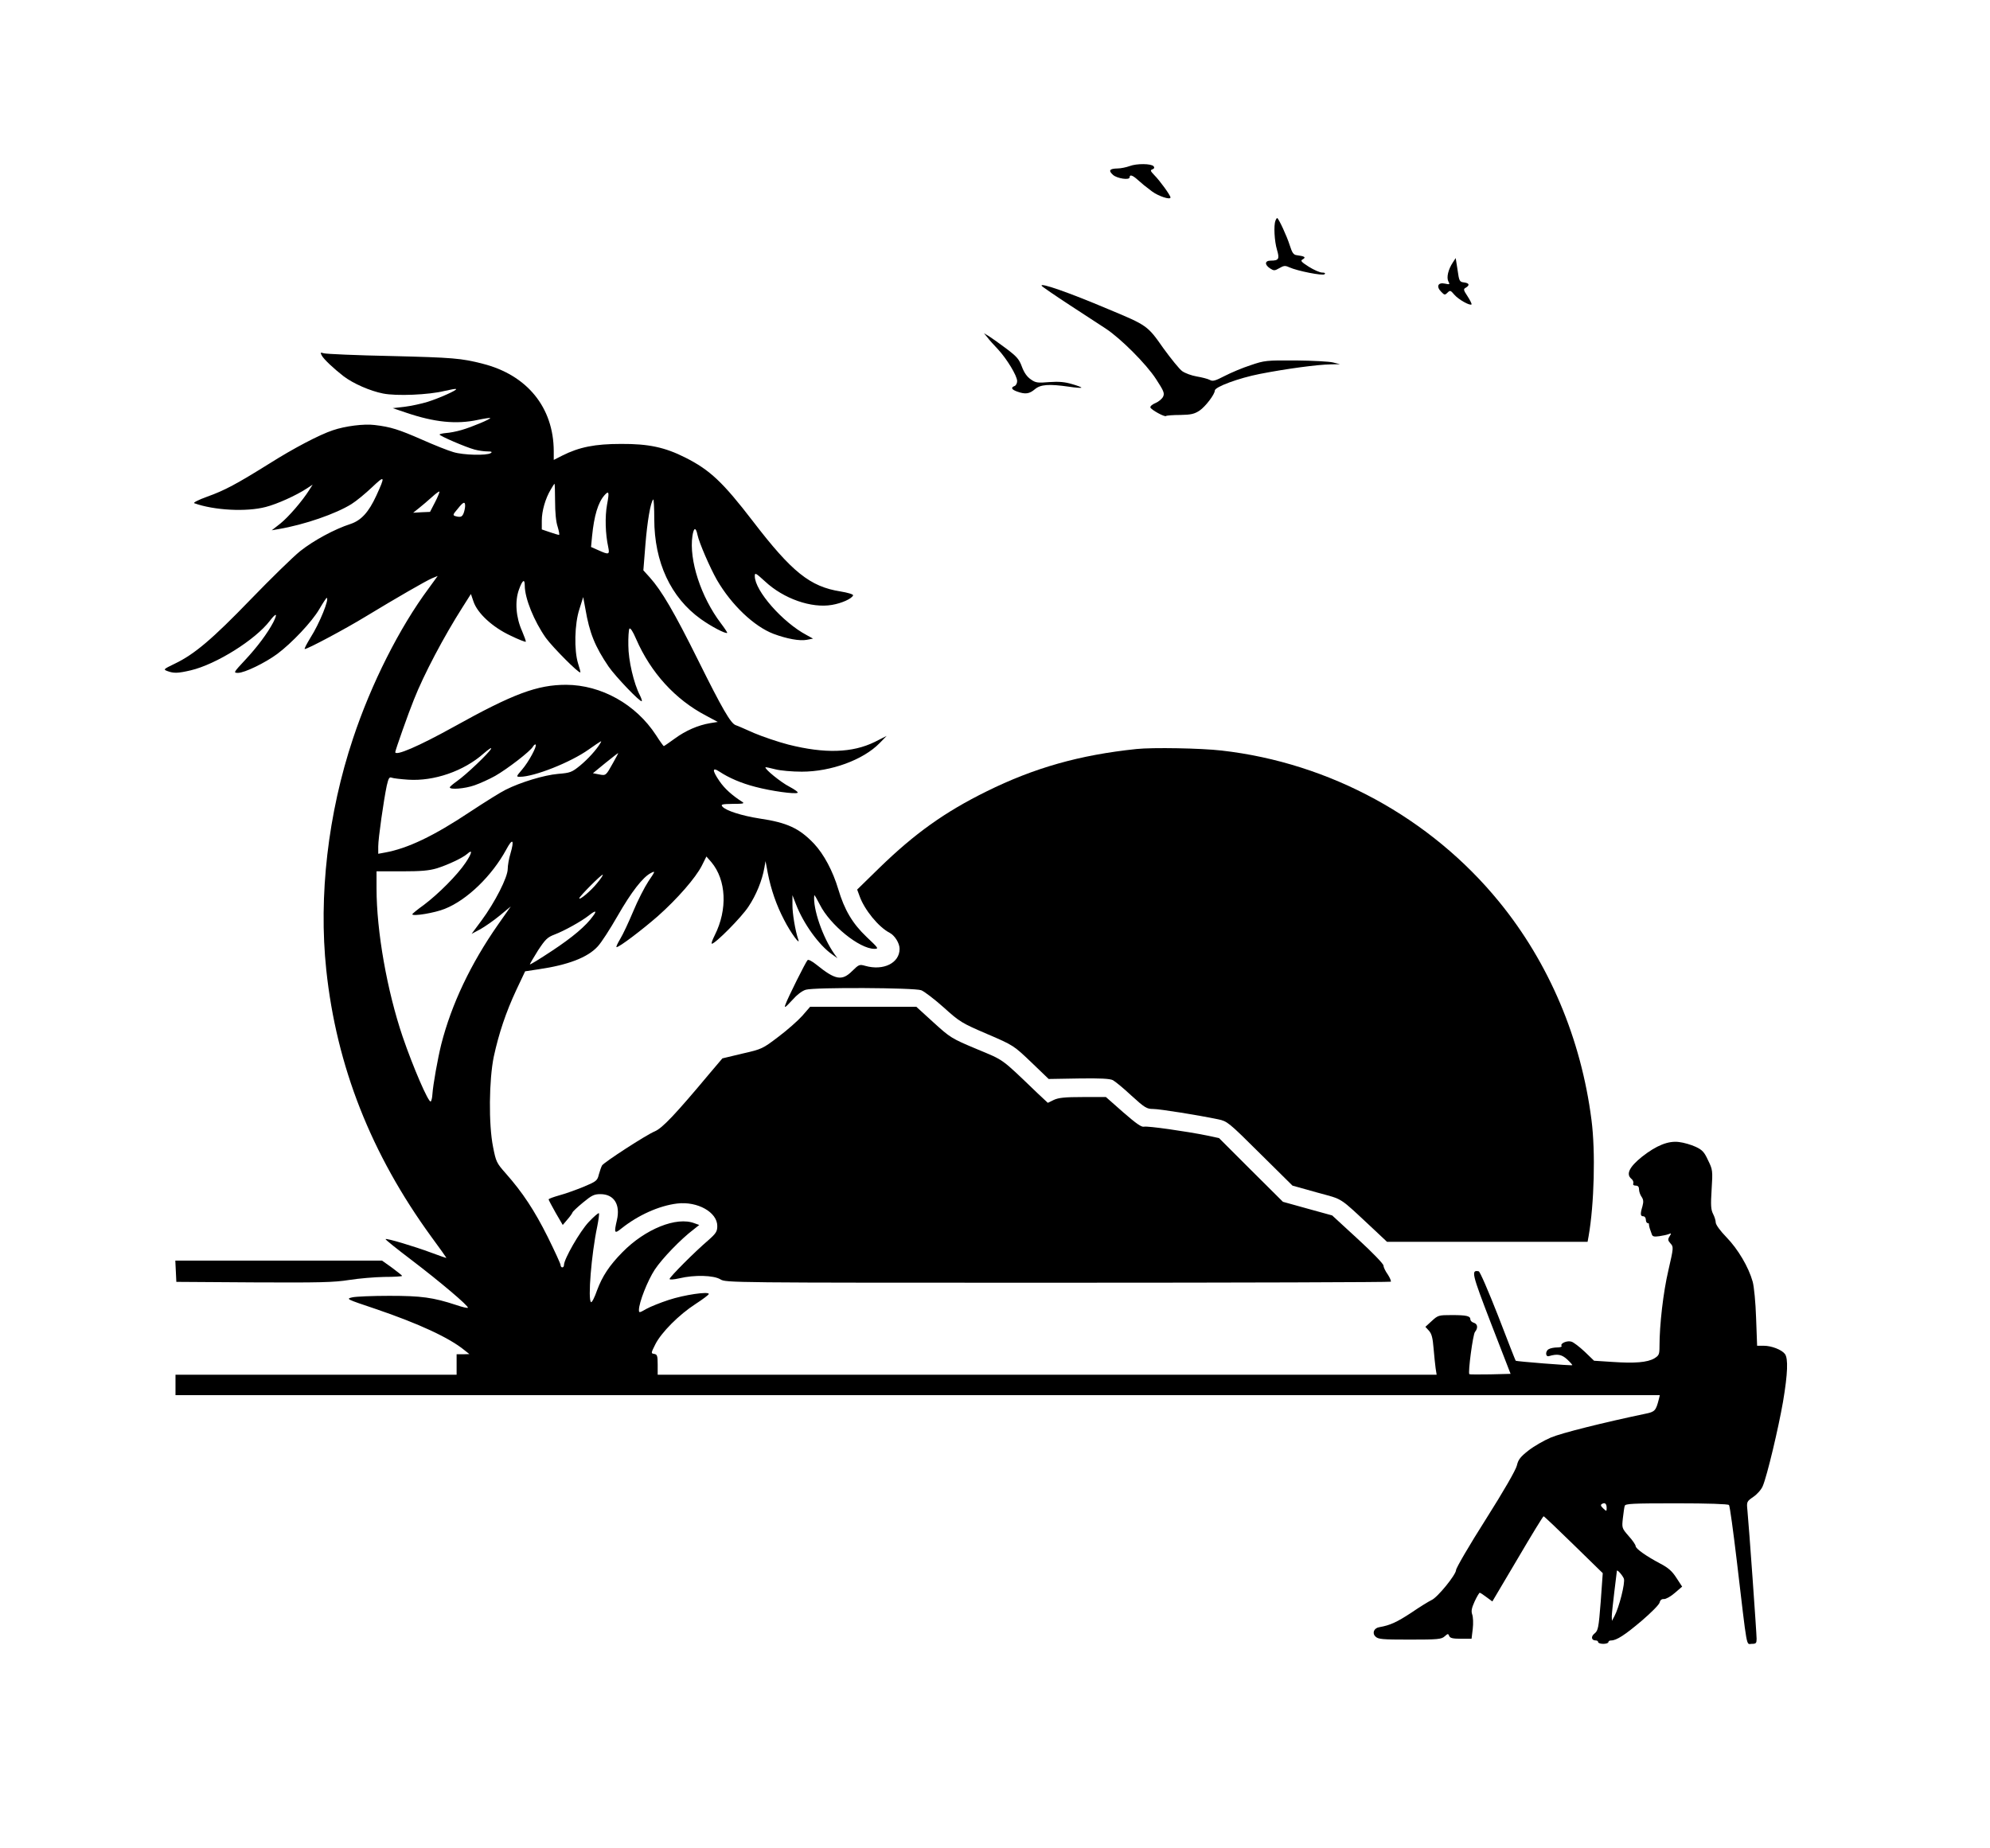 <?xml version="1.0" standalone="no"?>
<!DOCTYPE svg PUBLIC "-//W3C//DTD SVG 20010904//EN"
 "http://www.w3.org/TR/2001/REC-SVG-20010904/DTD/svg10.dtd">
<svg version="1.0" xmlns="http://www.w3.org/2000/svg"
 width="1168pt" height="1085pt" viewBox="0 0 1168 1085"
 preserveAspectRatio="xMidYMid meet">

<g transform="translate(0,1085) scale(0.1,-0.1)"
fill="#000000" stroke="none">
<path d="M6630 9875 c-19 -7 -52 -14 -72 -14 -46 -1 -54 -12 -25 -38 24 -21
97 -32 97 -14 0 18 17 13 47 -14 33 -29 36 -32 85 -69 38 -28 108 -51 108 -35
0 12 -62 98 -95 131 -23 24 -25 29 -11 34 11 4 13 10 7 18 -14 16 -99 17 -141
1z"/>
<path d="M7486 9554 c-11 -28 -6 -120 9 -170 16 -54 11 -64 -37 -64 -35 0 -37
-24 -3 -46 22 -14 26 -14 54 2 26 15 34 16 58 5 48 -22 197 -51 207 -41 7 7 1
10 -14 10 -14 0 -49 16 -78 34 -47 30 -51 36 -35 44 20 12 10 18 -36 24 -19 2
-27 14 -41 58 -16 52 -66 160 -74 160 -2 0 -7 -7 -10 -16z"/>
<path d="M8527 9309 c-27 -41 -38 -88 -26 -111 10 -18 8 -19 -20 -13 -41 9
-53 -17 -22 -48 19 -20 22 -20 37 -5 15 15 18 14 40 -12 24 -28 91 -66 101
-57 2 3 -8 24 -23 47 -25 38 -26 43 -11 51 25 15 21 27 -10 31 -26 3 -29 7
-38 73 l-11 70 -17 -26z"/>
<path d="M6114 9172 c3 -5 76 -55 163 -112 87 -57 183 -119 213 -139 88 -58
238 -208 295 -296 45 -69 51 -83 42 -103 -6 -13 -26 -30 -45 -38 -18 -7 -32
-19 -30 -26 5 -14 85 -58 92 -50 3 3 41 6 83 6 64 1 84 6 114 26 34 23 89 95
89 117 0 22 142 74 265 98 153 30 339 55 415 56 l55 1 -40 10 c-22 6 -121 11
-220 12 -173 1 -183 0 -265 -28 -47 -15 -115 -44 -152 -63 -56 -29 -70 -33
-88 -23 -11 6 -46 15 -76 20 -30 5 -68 19 -85 31 -16 11 -66 73 -111 135 -93
133 -95 134 -323 229 -234 99 -404 158 -391 137z"/>
<path d="M5795 8870 c10 -14 38 -45 62 -70 52 -56 113 -156 113 -187 0 -13 -7
-26 -15 -29 -24 -9 -18 -21 16 -33 48 -17 71 -13 103 14 33 28 81 32 200 15
38 -6 71 -8 73 -6 3 2 -22 12 -54 21 -43 13 -78 16 -135 12 -68 -6 -80 -4
-108 16 -22 15 -39 39 -52 74 -16 44 -30 60 -91 106 -40 30 -85 62 -102 73
l-30 18 20 -24z"/>
<path d="M1888 8764 c12 -23 71 -78 129 -123 57 -43 155 -86 231 -101 78 -16
269 -8 361 15 35 8 66 14 68 11 7 -6 -95 -52 -167 -75 -36 -11 -96 -24 -135
-29 l-70 -8 80 -27 c165 -56 293 -69 419 -42 38 8 71 13 73 11 6 -5 -108 -53
-167 -70 -30 -9 -72 -17 -92 -18 -21 -2 -38 -6 -38 -9 0 -8 153 -74 205 -88
22 -6 56 -11 75 -11 26 0 31 -3 20 -10 -23 -15 -161 -12 -219 6 -29 8 -112 41
-184 73 -137 60 -184 75 -278 86 -62 8 -173 -6 -246 -31 -78 -26 -229 -105
-373 -196 -191 -119 -261 -157 -365 -194 -50 -18 -83 -35 -75 -38 116 -42 307
-52 420 -22 67 17 179 68 240 108 l35 23 -19 -30 c-42 -67 -123 -160 -170
-198 l-51 -40 40 7 c153 26 337 90 428 147 29 18 83 63 121 99 76 72 78 67 25
-49 -45 -98 -89 -146 -152 -167 -93 -30 -217 -97 -296 -160 -42 -34 -173 -162
-290 -283 -225 -233 -330 -322 -445 -377 -68 -33 -69 -34 -42 -44 36 -13 59
-13 136 5 148 35 379 179 464 291 38 49 47 45 20 -9 -33 -63 -93 -144 -164
-220 -70 -75 -71 -77 -43 -77 38 0 158 58 230 111 86 64 204 189 247 263 21
36 41 66 43 66 19 0 -42 -151 -94 -232 -23 -38 -39 -68 -34 -68 17 0 238 118
356 190 183 111 353 209 390 225 l34 14 -53 -73 c-171 -230 -338 -561 -444
-881 -147 -440 -203 -925 -157 -1359 60 -565 263 -1081 617 -1567 49 -66 88
-122 88 -123 0 -2 -40 12 -88 30 -102 38 -263 86 -269 80 -3 -2 67 -58 154
-124 163 -124 337 -271 329 -279 -3 -3 -33 4 -68 16 -137 45 -205 54 -393 54
-99 0 -197 -4 -218 -9 -37 -9 -35 -10 135 -67 256 -87 435 -170 524 -243 l29
-23 -37 -1 -38 0 0 -60 0 -60 -825 0 -825 0 0 -60 0 -60 4356 0 4356 0 -6 -25
c-17 -66 -23 -73 -78 -84 -248 -52 -496 -114 -556 -140 -40 -17 -99 -51 -131
-76 -47 -37 -60 -53 -68 -88 -6 -26 -76 -148 -183 -317 -96 -151 -174 -285
-174 -297 -1 -28 -109 -161 -144 -176 -15 -7 -69 -40 -120 -75 -84 -55 -123
-73 -186 -84 -32 -5 -44 -35 -23 -55 16 -16 39 -18 201 -18 166 0 186 2 205
19 19 17 21 17 27 2 5 -12 20 -16 69 -16 l62 0 7 58 c4 33 2 70 -3 84 -7 20
-4 37 14 77 13 28 27 51 30 51 4 0 21 -12 40 -26 l34 -25 148 250 c81 138 150
251 153 250 3 0 82 -75 176 -167 l171 -167 -12 -168 c-12 -153 -15 -169 -36
-186 -23 -18 -19 -41 7 -41 8 0 14 -4 14 -10 0 -5 14 -10 30 -10 17 0 30 5 30
10 0 6 7 10 16 10 32 0 81 32 179 115 55 47 103 95 106 108 3 14 12 21 25 20
11 -1 40 15 64 36 l43 37 -34 52 c-25 39 -48 59 -94 83 -85 45 -145 88 -145
103 0 7 -18 34 -41 59 -40 46 -40 48 -34 104 4 32 8 65 11 73 3 13 45 15 304
15 183 0 303 -4 308 -10 5 -6 25 -154 46 -330 63 -533 54 -485 87 -485 26 0
29 4 29 30 0 31 -45 663 -54 755 -5 49 -4 51 35 78 22 15 47 43 55 63 26 61
92 340 119 495 28 166 31 255 11 281 -19 25 -79 48 -124 48 l-39 0 -6 163 c-3
92 -12 184 -20 213 -24 86 -86 191 -154 261 -37 38 -63 74 -63 87 0 11 -7 34
-16 51 -12 24 -14 50 -8 143 7 110 6 116 -21 171 -22 48 -34 61 -73 79 -26 12
-70 25 -98 28 -62 8 -132 -20 -216 -86 -75 -60 -96 -103 -63 -130 9 -7 14 -19
11 -27 -3 -8 2 -13 14 -13 14 0 20 -7 20 -23 0 -12 7 -32 15 -43 11 -16 12
-29 5 -55 -14 -47 -12 -59 5 -59 8 0 15 -9 15 -20 0 -11 5 -20 10 -20 6 0 9
-3 8 -7 0 -5 2 -16 5 -25 4 -10 9 -25 12 -34 4 -13 14 -15 43 -11 20 3 45 8
55 12 17 7 18 6 6 -13 -11 -18 -10 -24 6 -42 18 -20 18 -23 -13 -158 -30 -128
-52 -319 -52 -445 0 -48 -3 -54 -30 -71 -41 -24 -115 -30 -246 -21 l-108 7
-55 53 c-31 29 -66 56 -78 59 -25 8 -67 -10 -58 -25 4 -5 -8 -9 -25 -9 -17 0
-40 -4 -50 -10 -21 -11 -20 -47 1 -41 50 15 75 10 107 -19 19 -18 32 -33 30
-34 -4 -4 -329 22 -332 26 -2 2 -48 120 -103 263 -58 148 -107 261 -114 262
-46 9 -41 -12 73 -308 l114 -294 -119 -3 c-66 -1 -121 -1 -123 1 -9 9 21 234
33 248 19 23 16 47 -7 54 -11 3 -20 12 -20 20 0 20 -24 25 -110 25 -76 0 -80
-1 -117 -35 l-37 -34 21 -23 c16 -18 22 -42 27 -103 4 -44 9 -97 12 -117 l6
-38 -2286 0 -2286 0 0 59 c0 52 -3 60 -20 63 -20 3 -20 4 6 56 35 70 140 175
236 237 43 28 78 54 78 59 0 16 -144 -5 -235 -35 -49 -16 -109 -40 -132 -53
-40 -23 -43 -24 -43 -6 0 44 51 173 93 237 43 65 153 179 227 235 l34 27 -28
10 c-105 41 -290 -34 -423 -170 -77 -78 -118 -141 -149 -224 -14 -41 -30 -72
-35 -69 -20 12 2 282 36 443 8 41 13 76 10 79 -3 3 -30 -20 -60 -52 -51 -54
-145 -217 -145 -252 0 -8 -4 -14 -10 -14 -5 0 -10 6 -10 14 0 7 -34 81 -75
164 -79 158 -148 262 -246 373 -55 62 -58 69 -75 155 -27 133 -24 395 4 531
30 138 71 260 132 391 l52 110 79 12 c172 25 288 69 347 134 21 22 73 103 116
178 82 143 149 229 196 253 27 14 27 12 -14 -48 -23 -35 -64 -115 -90 -178
-26 -62 -60 -135 -76 -161 -16 -27 -26 -48 -21 -48 16 0 148 100 241 181 116
103 223 226 259 297 l27 54 29 -33 c88 -105 96 -278 20 -429 -14 -28 -22 -50
-17 -50 20 0 175 156 215 218 45 67 80 153 93 227 l7 40 13 -69 c19 -98 51
-190 96 -276 38 -75 98 -156 83 -115 -17 49 -35 155 -34 205 l0 55 21 -54 c43
-112 134 -239 211 -293 l32 -23 -18 25 c-69 98 -127 267 -118 344 1 5 15 -20
33 -55 60 -119 232 -259 320 -259 27 0 24 4 -46 70 -83 79 -130 159 -166 280
-32 107 -84 205 -143 268 -86 90 -157 123 -319 147 -103 16 -198 46 -218 70
-11 13 -2 15 61 16 61 0 71 2 55 12 -58 37 -103 77 -133 121 -44 64 -44 85 0
56 54 -36 128 -68 210 -89 94 -25 233 -44 248 -35 6 3 -16 19 -48 36 -48 24
-149 106 -140 114 1 1 27 -4 57 -12 30 -8 100 -14 156 -14 171 0 360 69 456
167 l42 43 -69 -35 c-132 -65 -294 -70 -508 -16 -62 16 -152 47 -202 68 -49
22 -97 43 -107 46 -29 10 -78 94 -220 380 -141 284 -215 410 -284 487 l-38 42
12 151 c11 136 30 249 46 265 3 3 6 -49 6 -115 0 -253 97 -461 273 -587 60
-43 147 -89 155 -81 2 1 -15 27 -37 56 -117 154 -188 372 -167 513 8 51 20 53
30 5 9 -44 73 -192 114 -264 85 -146 217 -272 332 -316 78 -29 153 -43 195
-35 l37 7 -38 21 c-140 74 -304 260 -304 346 0 22 5 19 60 -31 109 -102 273
-159 393 -138 59 10 117 37 124 56 2 6 -31 16 -74 23 -178 28 -285 113 -514
412 -176 229 -252 301 -397 374 -119 60 -215 81 -377 80 -152 0 -245 -18 -346
-69 l-49 -25 0 52 c-1 256 -156 447 -418 513 -125 32 -173 36 -537 45 -203 4
-381 12 -394 16 -21 6 -22 5 -13 -12z m1370 -856 c0 -65 5 -121 15 -150 8 -27
12 -48 8 -48 -4 0 -28 7 -54 16 l-47 16 0 52 c0 56 21 130 53 183 10 18 20 33
22 33 1 0 3 -46 3 -102z m-704 -5 l-30 -58 -49 -2 -50 -3 35 28 c19 15 53 44
75 64 22 20 42 35 44 32 2 -2 -9 -30 -25 -61z m1009 -15 c-13 -72 -10 -172 7
-250 9 -44 4 -46 -58 -18 l-43 19 6 63 c12 121 35 198 73 241 26 29 29 19 15
-55z m-833 -7 c0 -11 -4 -31 -9 -44 -8 -19 -15 -23 -35 -20 -32 7 -32 8 2 48
31 39 42 43 42 16z m350 -468 c0 -76 55 -210 124 -308 41 -56 194 -210 202
-202 2 1 -4 25 -13 52 -24 77 -21 233 8 320 l22 70 13 -70 c24 -141 56 -220
136 -338 40 -58 187 -212 195 -203 2 2 -3 18 -11 34 -36 69 -68 206 -68 293
-1 47 2 91 6 98 5 8 20 -14 40 -61 86 -197 229 -354 408 -448 l71 -38 -44 -7
c-72 -12 -145 -44 -209 -91 -33 -24 -62 -44 -64 -44 -2 0 -23 29 -46 65 -118
181 -321 294 -527 295 -169 0 -310 -52 -662 -248 -204 -113 -341 -172 -341
-147 0 10 79 234 109 307 59 150 178 374 285 542 l50 79 15 -44 c23 -69 112
-151 217 -200 47 -23 88 -39 90 -36 2 2 -8 30 -22 63 -36 80 -43 175 -18 243
20 56 34 66 34 24z m444 -925 c-22 -38 -73 -94 -119 -132 -49 -40 -58 -43
-130 -49 -81 -7 -220 -49 -307 -93 -29 -14 -123 -73 -208 -129 -213 -142 -367
-216 -502 -240 l-38 -7 0 43 c0 48 32 271 50 357 10 43 15 52 28 47 10 -4 53
-9 98 -12 151 -10 326 50 443 154 30 26 49 38 43 27 -14 -26 -145 -151 -199
-189 -24 -17 -43 -33 -43 -37 0 -15 88 -8 145 12 32 11 87 36 121 55 72 41
207 145 222 172 6 10 13 15 16 12 9 -9 -41 -102 -80 -147 -35 -41 -35 -42 -12
-42 83 0 296 84 403 160 79 55 79 55 69 38z m75 -115 c-43 -77 -42 -77 -83
-69 l-36 7 72 59 c40 32 74 59 76 59 2 1 -11 -25 -29 -56z m-603 -534 c-9 -29
-16 -70 -16 -90 0 -49 -75 -196 -154 -303 l-58 -78 51 27 c28 16 80 52 115 81
l64 53 -75 -107 c-160 -229 -273 -467 -333 -702 -21 -85 -48 -236 -52 -293 -1
-21 -6 -41 -10 -43 -13 -8 -103 200 -165 381 -91 269 -153 617 -153 870 l0
100 148 0 c114 0 160 4 207 18 66 21 151 61 178 85 32 29 28 5 -10 -52 -49
-73 -160 -184 -245 -248 -38 -27 -68 -52 -68 -55 0 -14 133 8 191 32 131 52
277 194 361 349 37 69 48 57 24 -25z m509 -173 c-37 -46 -105 -103 -105 -89 0
10 133 144 138 138 2 -2 -12 -24 -33 -49z m-24 -193 c-41 -58 -120 -125 -243
-206 -71 -47 -128 -82 -128 -78 0 3 22 40 48 82 43 65 55 77 97 93 58 22 158
78 200 111 40 32 51 31 26 -2z m5949 -3475 c0 -21 -1 -21 -20 -3 -15 14 -17
21 -8 26 17 11 28 2 28 -23z m101 -415 c9 -24 -28 -170 -56 -222 l-14 -26 -1
25 c0 14 7 79 15 145 8 65 15 121 15 123 0 12 33 -25 41 -45z"/>
<path d="M6670 6453 c-335 -35 -601 -111 -880 -249 -247 -122 -422 -248 -627
-447 l-132 -129 14 -38 c28 -80 112 -183 177 -216 30 -16 58 -61 58 -94 0 -83
-94 -130 -201 -100 -35 10 -38 8 -77 -30 -60 -60 -99 -53 -210 37 -25 20 -47
32 -52 27 -11 -11 -117 -223 -130 -261 -8 -23 -2 -19 38 24 29 33 60 57 82 63
51 15 636 12 677 -3 18 -7 77 -52 132 -101 94 -85 106 -92 255 -156 156 -67
156 -68 259 -166 l102 -98 177 3 c125 2 183 -1 200 -10 13 -7 62 -47 109 -91
78 -71 90 -78 127 -78 38 0 263 -36 383 -61 52 -11 61 -18 244 -200 l191 -189
143 -40 c159 -44 124 -21 329 -212 l83 -78 589 0 588 0 6 33 c33 188 41 497
17 682 -61 478 -249 922 -542 1281 -402 493 -994 816 -1629 888 -121 14 -404
19 -500 9z"/>
<path d="M4709 4887 c-25 -28 -88 -84 -140 -123 -92 -70 -97 -73 -212 -99
l-117 -28 -73 -86 c-203 -243 -279 -323 -323 -342 -53 -22 -297 -181 -310
-200 -5 -8 -13 -32 -19 -53 -9 -37 -14 -41 -90 -73 -44 -18 -108 -41 -142 -50
-35 -10 -63 -20 -63 -24 0 -3 19 -39 41 -78 l42 -72 28 33 c16 18 28 36 29 40
0 4 27 30 61 58 52 43 66 50 103 50 80 0 118 -61 97 -152 -18 -78 -15 -83 27
-49 98 78 220 133 327 146 119 14 235 -51 235 -132 0 -32 -7 -43 -52 -83 -81
-69 -228 -217 -228 -228 0 -5 23 -4 58 4 88 21 200 18 240 -6 32 -20 51 -20
1981 -20 1071 0 1950 3 1954 6 3 4 -5 23 -18 43 -14 19 -25 43 -25 52 0 10
-68 80 -151 156 l-150 138 -145 40 -144 40 -188 187 -187 187 -70 15 c-123 25
-349 57 -370 52 -15 -4 -46 18 -122 84 l-102 90 -135 0 c-107 0 -143 -4 -171
-17 l-35 -17 -63 59 c-216 207 -190 188 -355 257 -148 62 -155 67 -253 156
l-101 92 -312 0 -311 0 -46 -53z"/>
<path d="M1032 3388 l3 -63 455 -3 c385 -2 471 0 558 14 57 9 150 17 207 18
58 0 105 3 105 6 0 3 -27 24 -59 48 l-59 42 -606 0 -607 0 3 -62z"/>
</g>
</svg>
